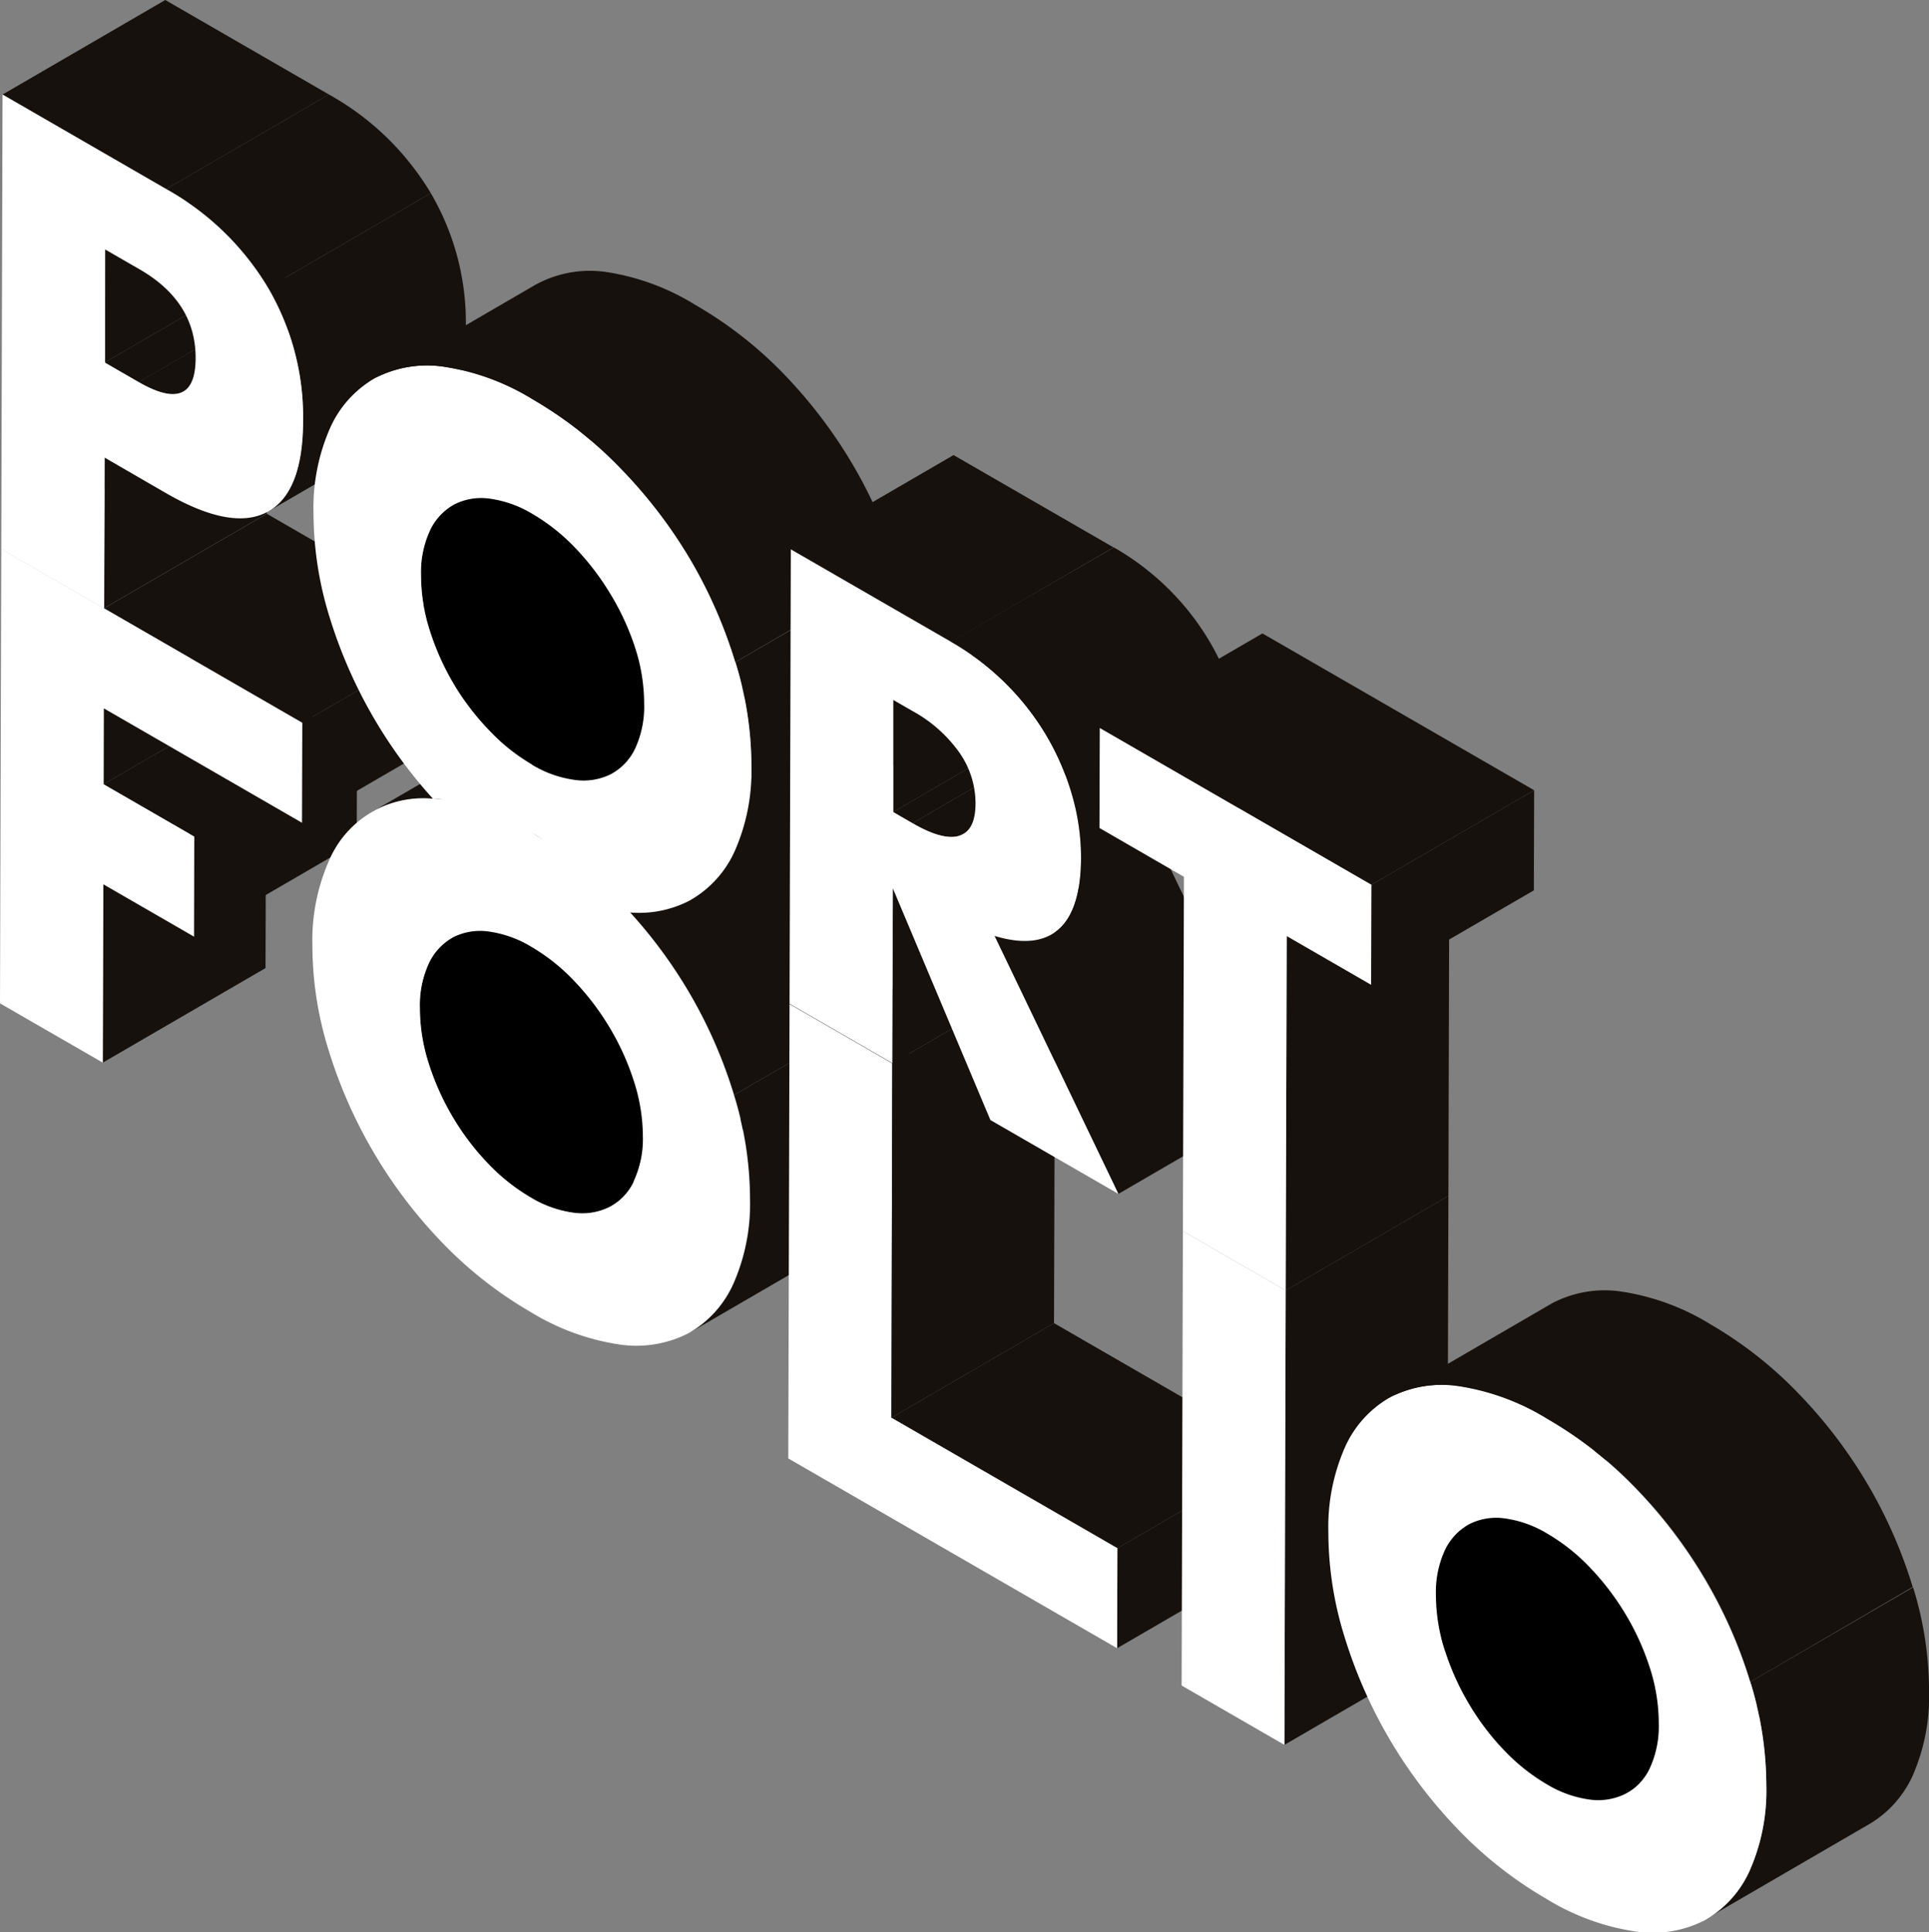 <svg xmlns="http://www.w3.org/2000/svg" viewBox="0 0 258.05 258.5"><rect x="0" y="0" width="258.05" height="258.5" fill="#808080" stroke="none"/><defs><style>.cls-1{isolation:isolate;}.cls-2{fill:#16110d;}.cls-3{fill:#fff;}</style></defs><title>Portfolio Isometric_1</title><g id="Layer_2" data-name="Layer 2"><g id="Home"><g id="Home-2" data-name="Home"><g class="cls-1"><polygon class="cls-2" points="13.82 118.3 35.59 105.65 35.52 129.51 13.75 142.16 13.82 118.3"/><polygon class="cls-2" points="13.88 94.76 35.65 82.11 35.62 92.27 13.86 104.92 13.88 94.76"/><polygon class="cls-2" points="13.86 104.92 35.62 92.27 47.76 99.28 25.99 111.92 13.86 104.92"/><polygon class="cls-2" points="25.99 111.92 47.76 99.28 47.72 112.66 25.96 125.31 25.99 111.92"/><polygon class="cls-3" points="0.17 73.44 21.94 60.79 35.69 68.73 13.92 81.38 0.17 73.44"/><polygon class="cls-2" points="13.92 81.38 35.69 68.73 62.2 84.04 40.44 96.69 13.92 81.38"/><polygon class="cls-2" points="40.44 96.69 62.2 84.04 62.16 97.42 40.4 110.07 40.44 96.69"/><polygon class="cls-3" points="40.44 96.69 40.4 110.07 13.88 94.76 13.86 104.92 25.99 111.92 25.96 125.31 13.82 118.3 13.75 142.16 0 134.23 0.17 73.44 13.92 81.38 40.44 96.69"/></g><g class="cls-1"><polygon class="cls-2" points="13.98 61.22 35.75 48.57 35.69 68.73 13.92 81.38 13.98 61.22"/><polygon class="cls-2" points="14.02 48.49 35.78 35.84 40.34 38.47 18.57 51.12 14.02 48.49"/><path class="cls-2" d="M46.3,39.72,24.54,52.37q-1.89,1.1-6-1.25L40.34,38.47Q44.41,40.82,46.3,39.72Z"/><polygon class="cls-2" points="14.06 33.33 35.83 20.68 35.78 35.84 14.02 48.49 14.06 33.33"/><polygon class="cls-2" points="0.34 12.65 22.11 0 44 12.64 22.23 25.29 0.34 12.65"/><path class="cls-2" d="M22.23,25.29,44,12.64a36.57,36.57,0,0,1,13.63,13.2L35.86,38.49A36.57,36.57,0,0,0,22.23,25.29Z"/><path class="cls-2" d="M57.71,55.74,35.94,68.39q4.59-2.67,4.61-12.17a34.23,34.23,0,0,0-4.69-17.73L57.63,25.84a34.23,34.23,0,0,1,4.69,17.73Q62.3,53.07,57.71,55.74Z"/><path class="cls-3" d="M35.86,38.49a34.23,34.23,0,0,1,4.69,17.73q0,9.68-4.78,12.26T22.12,65.92L14,61.22l-.06,20.16L.17,73.44.34,12.65,22.23,25.29A36.57,36.57,0,0,1,35.86,38.49ZM18.57,51.12q7.58,4.38,7.6-3.2T18.62,36l-4.56-2.63,0,15.16,4.56,2.63"/></g><g class="cls-1"><path d="M60.37,125.5l21.77-12.65a7.79,7.79,0,0,0-3,3.33,13.34,13.34,0,0,0-1.21,6,24.2,24.2,0,0,0,1.17,7.38,34.38,34.38,0,0,0,3.21,7.18A33.81,33.81,0,0,0,87,143a25.88,25.88,0,0,0,5.72,4.55,14.94,14.94,0,0,0,5.72,2.05,8.23,8.23,0,0,0,4.78-.75l.32-.17L81.79,161.32l-.32.17a8.23,8.23,0,0,1-4.78.75A14.94,14.94,0,0,1,71,160.2a25.88,25.88,0,0,1-5.72-4.55,33.81,33.81,0,0,1-4.73-6.24,34.38,34.38,0,0,1-3.21-7.18,24.2,24.2,0,0,1-1.17-7.38,13.34,13.34,0,0,1,1.21-6A7.79,7.79,0,0,1,60.37,125.5Z"/><path class="cls-2" d="M114.17,165.56,92.4,178.21a14.44,14.44,0,0,0,5.74-6.49,26.44,26.44,0,0,0,2.21-11.36,47.14,47.14,0,0,0-2.14-13.87L120,133.83a47.14,47.14,0,0,1,2.14,13.87,26.44,26.44,0,0,1-2.21,11.36A14.44,14.44,0,0,1,114.17,165.56Z"/><path class="cls-2" d="M49.75,108.62,71.52,96l.29-.16a14.39,14.39,0,0,1,7.87-1.61q.68,0,1.38.12a31.64,31.64,0,0,1,11.83,4.37A53.79,53.79,0,0,1,104.66,108q.7.73,1.38,1.47a64.24,64.24,0,0,1,7.89,10.71,63.38,63.38,0,0,1,6,13.7L98.21,146.48a63.38,63.38,0,0,0-6-13.7,64.24,64.24,0,0,0-7.89-10.71q-.68-.74-1.38-1.47a53.79,53.79,0,0,0-11.78-9.26A31.64,31.64,0,0,0,59.28,107q-.7-.08-1.38-.12A14.39,14.39,0,0,0,50,108.46Z"/><path d="M60.53,67.6,82.3,55a7.77,7.77,0,0,0-3,3.33,13.33,13.33,0,0,0-1.21,6,24.22,24.22,0,0,0,1.17,7.38,34.47,34.47,0,0,0,3.21,7.18,33.78,33.78,0,0,0,4.73,6.24,25.88,25.88,0,0,0,5.71,4.55,14.94,14.94,0,0,0,5.72,2.05,8.23,8.23,0,0,0,4.78-.75l.31-.17L81.95,103.42l-.31.17a8.23,8.23,0,0,1-4.78.75,14.94,14.94,0,0,1-5.72-2.05,25.88,25.88,0,0,1-5.71-4.55A33.78,33.78,0,0,1,60.7,91.5a34.47,34.47,0,0,1-3.21-7.18,24.22,24.22,0,0,1-1.17-7.38,13.33,13.33,0,0,1,1.21-6A7.77,7.77,0,0,1,60.53,67.6Z"/><path class="cls-2" d="M114.34,107.65,92.58,120.3a14.42,14.42,0,0,0,5.73-6.48,26.47,26.47,0,0,0,2.21-11.36,47.12,47.12,0,0,0-2.14-13.87l21.77-12.65a47.12,47.12,0,0,1,2.14,13.87,26.47,26.47,0,0,1-2.21,11.36A14.42,14.42,0,0,1,114.34,107.65Z"/><path class="cls-3" d="M92.17,132.78a64.25,64.25,0,0,0-7.89-10.71h0a14.63,14.63,0,0,0,7.93-1.57,14.29,14.29,0,0,0,6.1-6.69,26.47,26.47,0,0,0,2.21-11.36,47.11,47.11,0,0,0-2.14-13.87,63.4,63.4,0,0,0-6-13.7A64.7,64.7,0,0,0,83.06,62.7a53.79,53.79,0,0,0-11.78-9.26,31.64,31.64,0,0,0-11.83-4.37,15.11,15.11,0,0,0-9.24,1.49,14.46,14.46,0,0,0-6.06,6.72,26.46,26.46,0,0,0-2.21,11.36A47.14,47.14,0,0,0,44.07,82.5a64.3,64.3,0,0,0,13.84,24.35q.68,0,1.38.12a22.17,22.17,0,0,1,2.76.51,27.91,27.91,0,0,1,2.89.9,40.51,40.51,0,0,1,6.18,3q.8.46,1.58,1-.78-.49-1.58-1a40.52,40.52,0,0,0-6.18-3,27.91,27.91,0,0,0-2.89-.9,22.17,22.17,0,0,0-2.76-.51q-.7-.08-1.38-.12A13.68,13.68,0,0,0,44,115.17a26.47,26.47,0,0,0-2.21,11.36,47.1,47.1,0,0,0,2.14,13.87,64.27,64.27,0,0,0,15.21,25.82,53.63,53.63,0,0,0,11.81,9.28,31.71,31.71,0,0,0,11.8,4.35A15.34,15.34,0,0,0,92,178.41a14.32,14.32,0,0,0,6.1-6.7,26.44,26.44,0,0,0,2.21-11.36,47.14,47.14,0,0,0-2.14-13.87A63.38,63.38,0,0,0,92.17,132.78Zm-21-30.5a25.88,25.88,0,0,1-5.71-4.55A33.78,33.78,0,0,1,60.7,91.5a34.48,34.48,0,0,1-3.21-7.18,24.21,24.21,0,0,1-1.17-7.38,13.33,13.33,0,0,1,1.21-6,7.68,7.68,0,0,1,3.24-3.46,8,8,0,0,1,4.75-.77,15,15,0,0,1,5.72,2.05,26,26,0,0,1,5.72,4.55,34.85,34.85,0,0,1,4.76,6.26A34,34,0,0,1,85,86.77a24.2,24.2,0,0,1,1.17,7.38,13.34,13.34,0,0,1-1.21,6,7.54,7.54,0,0,1-3.28,3.44,8.23,8.23,0,0,1-4.78.75A14.94,14.94,0,0,1,71.14,102.29Zm13.62,55.77a7.52,7.52,0,0,1-3.28,3.44,8.23,8.23,0,0,1-4.78.75A14.94,14.94,0,0,1,71,160.2a25.88,25.88,0,0,1-5.72-4.55,33.81,33.81,0,0,1-4.73-6.24,34.38,34.38,0,0,1-3.21-7.18,24.2,24.2,0,0,1-1.17-7.38,13.34,13.34,0,0,1,1.21-6,7.7,7.7,0,0,1,3.24-3.46,8,8,0,0,1,4.75-.77,14.94,14.94,0,0,1,5.72,2.05,25.88,25.88,0,0,1,5.71,4.55,34.82,34.82,0,0,1,4.76,6.26,34.08,34.08,0,0,1,3.25,7.2A24.22,24.22,0,0,1,86,152.05,13.33,13.33,0,0,1,84.75,158.06Z"/><path class="cls-2" d="M49.93,50.71,71.69,38.06,72,37.9a15.11,15.11,0,0,1,9.24-1.49A31.64,31.64,0,0,1,93,40.78,53.79,53.79,0,0,1,104.82,50a64.7,64.7,0,0,1,9.27,12.18,63.4,63.4,0,0,1,6,13.7L98.37,88.58a63.4,63.4,0,0,0-6-13.7A64.7,64.7,0,0,0,83.06,62.7a53.79,53.79,0,0,0-11.78-9.26,31.64,31.64,0,0,0-11.83-4.37,15.11,15.11,0,0,0-9.24,1.49Z"/></g><g class="cls-1"><polygon class="cls-2" points="149.48 207.12 171.24 194.47 171.21 207.85 149.44 220.5 149.48 207.12"/><polygon class="cls-2" points="119.24 189.66 141 177.01 171.24 194.47 149.48 207.12 119.24 189.66"/><polygon class="cls-3" points="119.37 142.26 119.24 189.66 149.48 207.12 149.44 220.5 105.45 195.11 105.62 134.32 119.37 142.26"/><polygon class="cls-2" points="119.44 118.88 141.21 106.23 141.14 129.61 119.37 142.26 119.44 118.88"/><polygon class="cls-2" points="119.37 142.26 141.14 129.61 141 177.01 119.24 189.66 119.37 142.26"/><polygon class="cls-2" points="119.47 108.64 141.23 95.99 143.83 97.49 122.06 110.14 119.47 108.64"/><polygon class="cls-2" points="133.06 125.2 154.82 112.56 171.38 147.07 149.61 159.72 133.06 125.2"/><path class="cls-2" d="M122.06,110.14l21.77-12.65q4.07,2.35,6.25,1.67l-21.77,12.65Q126.13,112.49,122.06,110.14Z"/><path d="M150.65,98.91l-21.77,12.65a2.74,2.74,0,0,1-.57.25l21.77-12.65A2.74,2.74,0,0,0,150.65,98.91Z"/><polygon class="cls-2" points="119.51 93.64 141.28 81 141.23 95.99 119.47 108.64 119.51 93.64"/><polygon class="cls-2" points="171.99 172.64 193.76 159.99 193.59 220.78 171.82 233.43 171.99 172.64"/><polygon class="cls-3" points="171.99 172.64 171.82 233.43 158.07 225.49 158.24 164.7 171.99 172.64"/><polygon class="cls-2" points="105.79 73.53 127.56 60.88 148.96 73.23 127.19 85.89 105.79 73.53"/><path d="M196.3,204l21.77-12.65a7.77,7.77,0,0,0-3,3.32,13.34,13.34,0,0,0-1.21,6,24.2,24.2,0,0,0,1.17,7.38,34.28,34.28,0,0,0,3.22,7.19,33.7,33.7,0,0,0,4.72,6.24,25.88,25.88,0,0,0,5.71,4.55,14.94,14.94,0,0,0,5.72,2.05,8.23,8.23,0,0,0,4.78-.75l.32-.17L217.73,239.8l-.32.17a8.23,8.23,0,0,1-4.78.75,14.94,14.94,0,0,1-5.72-2.05,25.88,25.88,0,0,1-5.71-4.55,33.7,33.7,0,0,1-4.72-6.24,34.28,34.28,0,0,1-3.22-7.19,24.2,24.2,0,0,1-1.17-7.38,13.34,13.34,0,0,1,1.21-6A7.77,7.77,0,0,1,196.3,204Z"/><path class="cls-3" d="M133.05,125.21l16.56,34.51-17.12-9.88-13.05-31-.07,23.38-13.75-7.94.17-60.79,21.4,12.35a35.16,35.16,0,0,1,7.71,5.95A34.75,34.75,0,0,1,140.33,99a34.27,34.27,0,0,1,3.21,7.83,30.06,30.06,0,0,1,1.07,7.88q0,6.93-2.94,9.57T133.05,125.21Zm-4.74-13.4q2.18-.68,2.19-4.31a11.86,11.86,0,0,0-2.16-6.82,18.62,18.62,0,0,0-6.24-5.54l-2.6-1.5,0,15,2.6,1.5q4.07,2.35,6.25,1.67"/><path class="cls-2" d="M162.45,112.39,140.68,125a5.87,5.87,0,0,0,1-.72q2.92-2.63,2.94-9.57a30.06,30.06,0,0,0-1.07-7.88A34.27,34.27,0,0,0,140.33,99a34.75,34.75,0,0,0-5.43-7.21,35.16,35.16,0,0,0-7.71-5.95L149,73.23a35.16,35.16,0,0,1,7.71,5.95,34.75,34.75,0,0,1,5.43,7.21,34.27,34.27,0,0,1,3.21,7.83,30.06,30.06,0,0,1,1.07,7.88q0,6.93-2.94,9.57A5.87,5.87,0,0,1,162.45,112.39Z"/><polygon class="cls-2" points="172.13 125.23 193.89 112.58 193.76 159.99 171.99 172.64 172.13 125.23"/><path class="cls-2" d="M250.11,244l-21.77,12.65a14.41,14.41,0,0,0,5.74-6.49,26.44,26.44,0,0,0,2.21-11.36A47.14,47.14,0,0,0,234.15,225l21.77-12.65a47.14,47.14,0,0,1,2.14,13.87,26.44,26.44,0,0,1-2.21,11.36A14.41,14.41,0,0,1,250.11,244Z"/><path class="cls-3" d="M234.15,225a47.14,47.14,0,0,1,2.14,13.87,26.44,26.44,0,0,1-2.21,11.36,14.3,14.3,0,0,1-6.1,6.7,15.34,15.34,0,0,1-9.31,1.45,31.71,31.71,0,0,1-11.8-4.35,53.63,53.63,0,0,1-11.81-9.28,64.27,64.27,0,0,1-15.21-25.82A47.1,47.1,0,0,1,177.7,205a26.47,26.47,0,0,1,2.21-11.36,14.45,14.45,0,0,1,6.06-6.71,15.08,15.08,0,0,1,9.24-1.49A31.64,31.64,0,0,1,207,189.82a53.79,53.79,0,0,1,11.78,9.26,64.46,64.46,0,0,1,9.27,12.18A63.26,63.26,0,0,1,234.15,225Zm-13.46,11.57a13.33,13.33,0,0,0,1.21-6,24.22,24.22,0,0,0-1.17-7.38,34.08,34.08,0,0,0-3.25-7.2,34.82,34.82,0,0,0-4.76-6.26,25.88,25.88,0,0,0-5.71-4.55,14.94,14.94,0,0,0-5.72-2.05,8,8,0,0,0-4.74.77,7.68,7.68,0,0,0-3.25,3.46,13.34,13.34,0,0,0-1.21,6,24.2,24.2,0,0,0,1.17,7.38,34.28,34.28,0,0,0,3.22,7.19,33.7,33.7,0,0,0,4.72,6.24,25.88,25.88,0,0,0,5.71,4.55,14.94,14.94,0,0,0,5.72,2.05,8.23,8.23,0,0,0,4.78-.75,7.52,7.52,0,0,0,3.28-3.44"/><path class="cls-2" d="M185.69,187.1l21.77-12.65.29-.16a15.08,15.08,0,0,1,9.24-1.49,31.64,31.64,0,0,1,11.83,4.37,53.79,53.79,0,0,1,11.78,9.26,64.46,64.46,0,0,1,9.27,12.18,63.26,63.26,0,0,1,6,13.7L234.15,225a63.26,63.26,0,0,0-6-13.7,64.46,64.46,0,0,0-9.27-12.18A53.79,53.79,0,0,0,207,189.82a31.64,31.64,0,0,0-11.83-4.37,15.08,15.08,0,0,0-9.24,1.49Z"/><polygon class="cls-2" points="147.12 97.39 168.88 84.74 205.23 105.72 183.46 118.37 147.12 97.39"/><polygon class="cls-2" points="183.46 118.37 205.23 105.72 205.19 119.11 183.42 131.75 183.46 118.37"/><polygon class="cls-3" points="183.46 118.37 183.42 131.75 172.13 125.23 171.99 172.64 158.24 164.7 158.38 117.3 147.08 110.77 147.12 97.39 183.46 118.37"/></g></g></g></g></svg>